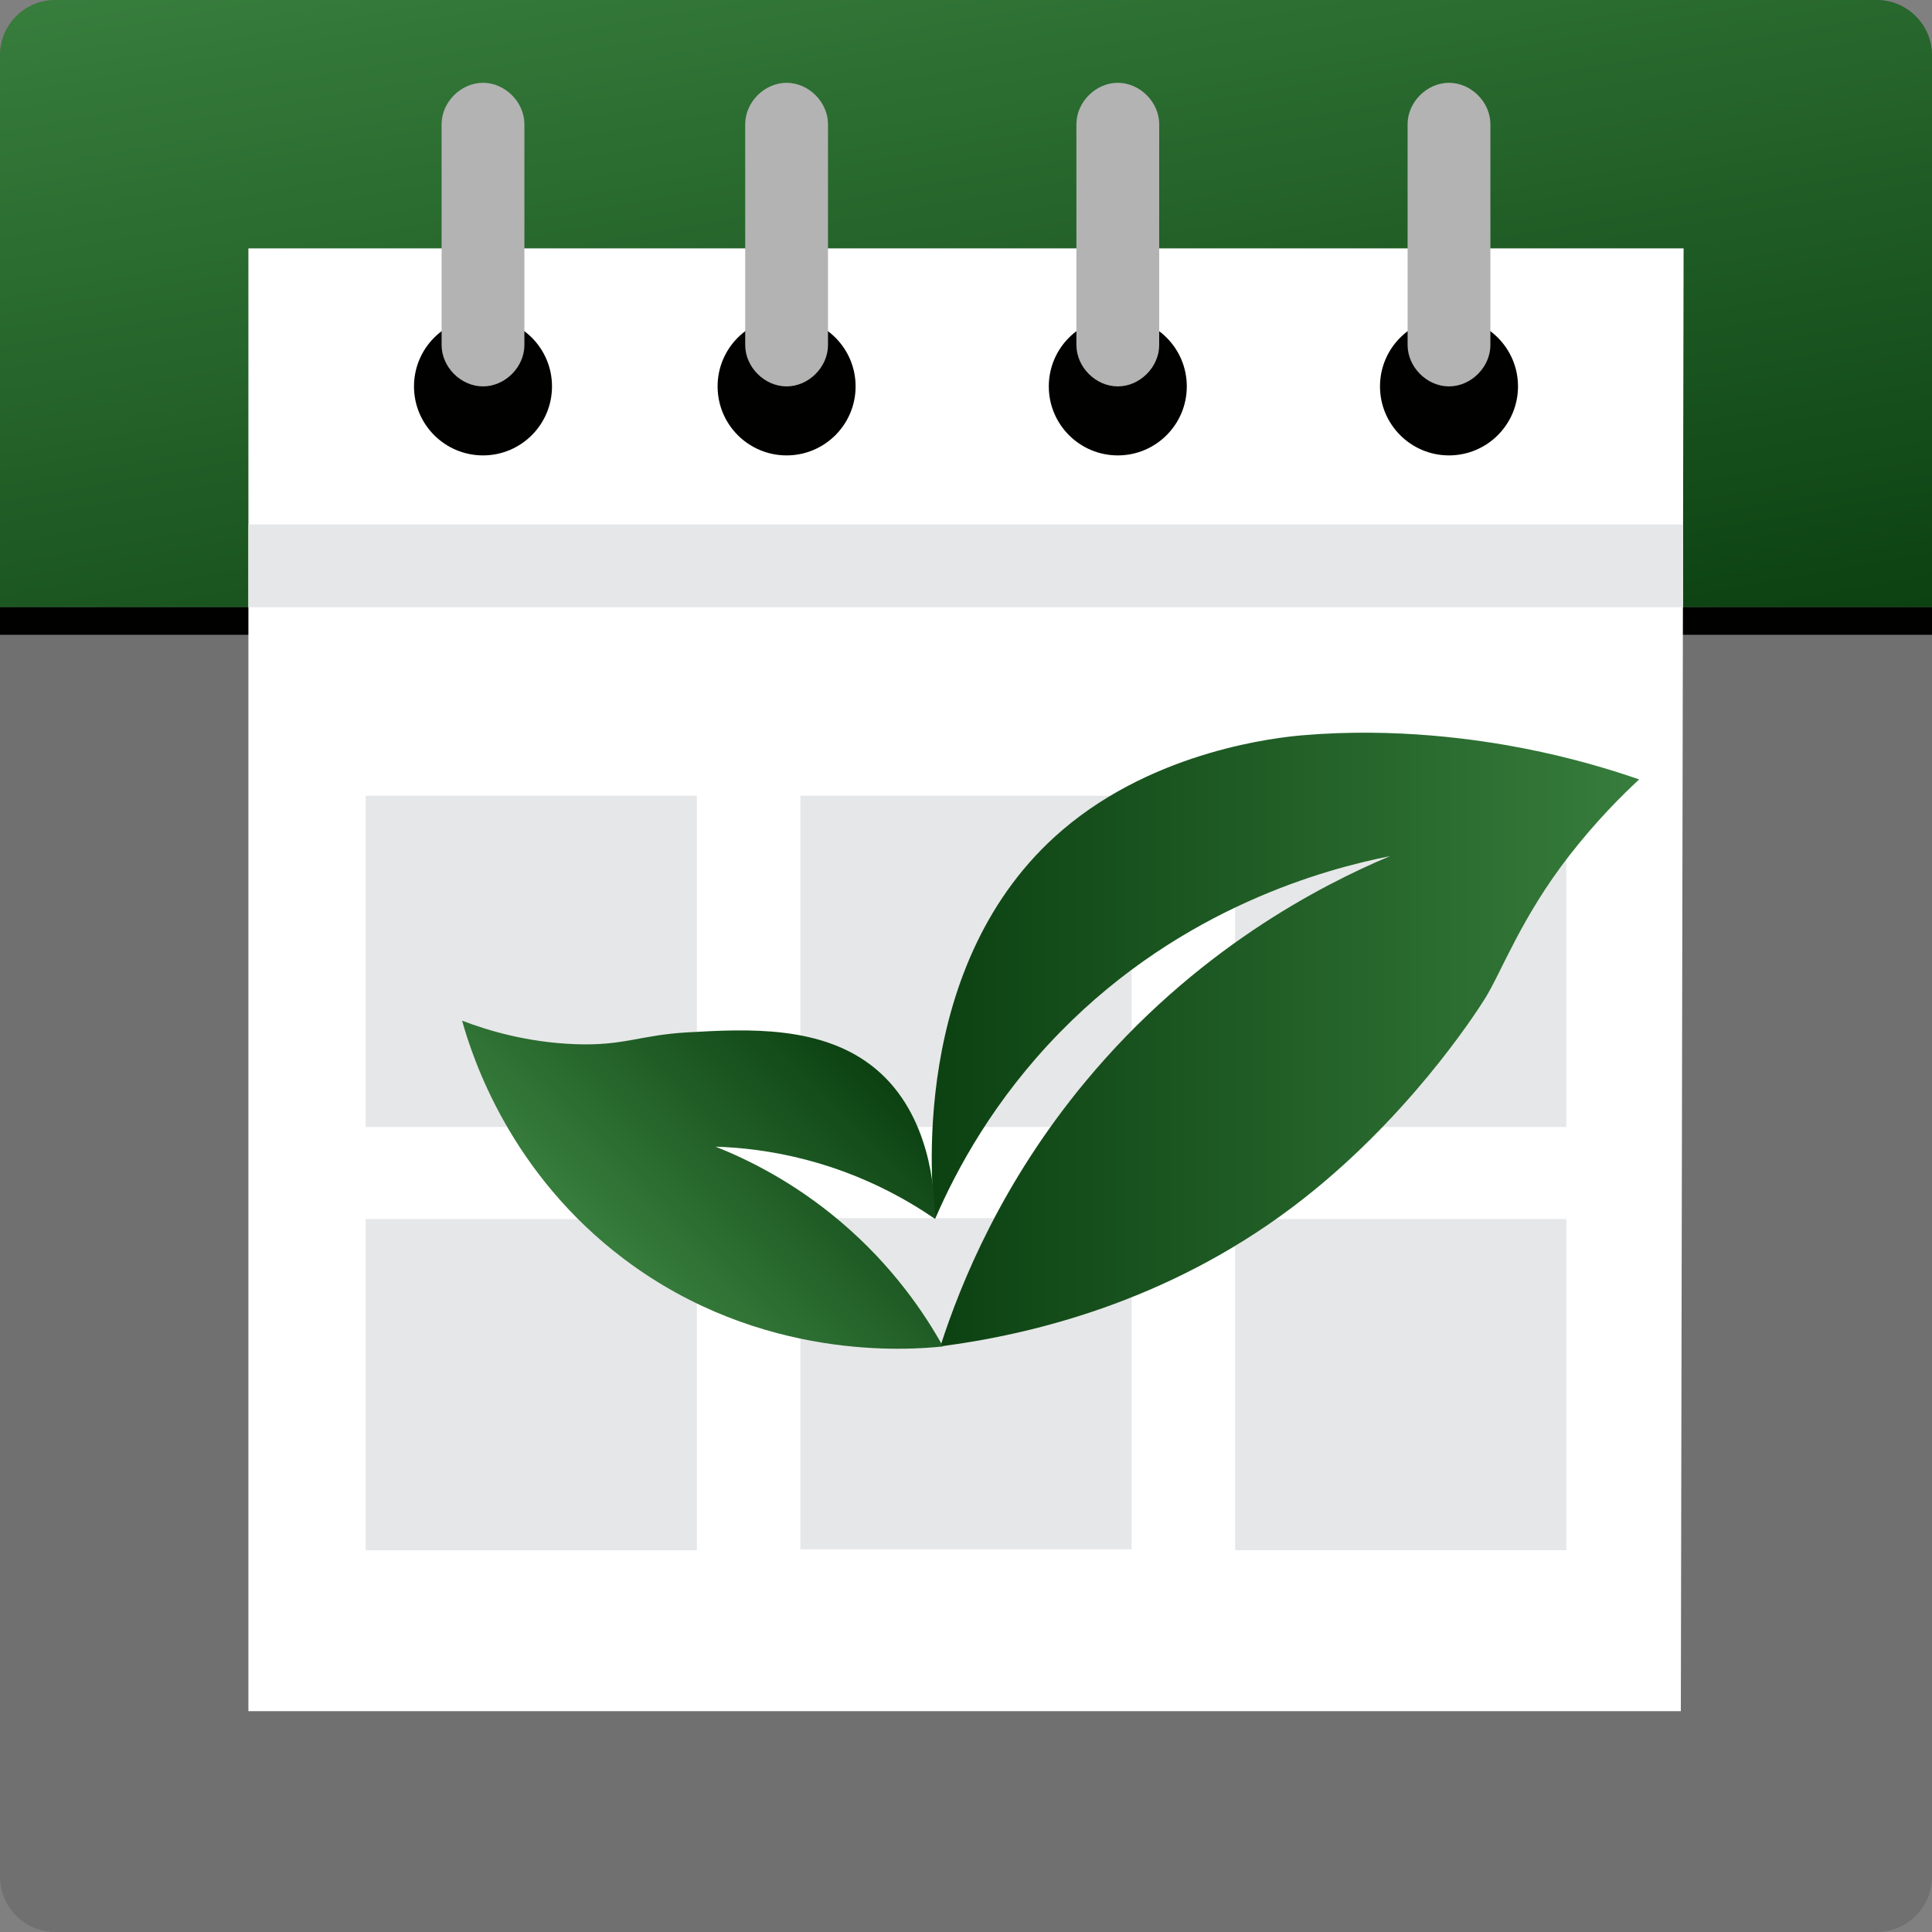<?xml version="1.0" encoding="iso-8859-1"?>
<!-- Generator: Adobe Illustrator 19.0.0, SVG Export Plug-In . SVG Version: 6.00 Build 0)  -->
<svg version="1.0" id="Layer_1" xmlns="http://www.w3.org/2000/svg" xmlns:xlink="http://www.w3.org/1999/xlink" x="0px" y="0px"
	 viewBox="0 0 70 70" style="enable-background:new 0 0 70 70;" xml:space="preserve" width="70px" height="70px" fill="#333">
<rect x="0" y="0" width="70" height="70" fill="#808080" stroke="none"/>
<style type="text/css">
	.st0{fill:#707070;}
	.st1{fill:url(#XMLID_8_);}
	.st2{fill:#010100;}
	.st3{fill:#FFFFFF;}
	.st4{fill:#B3B3B3;}
	.st5{fill:#E6E7E8;}
	.st6{fill:url(#XMLID_9_);}
	.st7{fill:url(#XMLID_10_);}
</style>
<g id="Layer_2_18_">
	<g id="XMLID_498_">
		<path id="XMLID_499_" class="st0" d="M68,70H2c-1.1,0-2-0.9-2-2V2c0-1.1,0.9-2,2-2h66c1.1,0,2,0.9,2,2v66C70,69.1,69.1,70,68,70z"
			/>
	</g>
	<g id="XMLID_496_">
		
			<linearGradient id="XMLID_8_" gradientUnits="userSpaceOnUse" x1="37.78" y1="44.319" x2="31.962" y2="77.314" gradientTransform="matrix(1 0 0 -1 0 72)">
			<stop  offset="0" style="stop-color:#0C4112"/>
			<stop  offset="1" style="stop-color:#377D3C"/>
		</linearGradient>
		<path id="XMLID_497_" class="st1" d="M0,22V2c0-1.1,0.9-2,2-2h66c1.1,0,2,0.9,2,2v20"/>
	</g>
	<rect id="XMLID_495_" y="22" class="st2" width="70px" height="1px"/>
	<g id="XMLID_457_">
		<g id="XMLID_489_">
			<polygon id="XMLID_490_" class="st3" points="9,62 9,9 61,9 60.9,62 			"/>
		</g>
	</g>
	<g id="XMLID_454_">
		<circle id="XMLID_456_" class="st2" cx="17.5" cy="14" r="2.5"/>
		<path id="XMLID_455_" class="st4" d="M17.5,14c-0.8,0-1.5-0.7-1.5-1.5v-8C16,3.7,16.7,3,17.5,3S19,3.7,19,4.5v8
			C19,13.3,18.3,14,17.5,14z"/>
	</g>
	<g id="XMLID_449_">
		<circle id="XMLID_453_" class="st2" cx="28.5" cy="14" r="2.5"/>
		<path id="XMLID_451_" class="st4" d="M28.5,14c-0.8,0-1.5-0.7-1.5-1.5v-8C27,3.7,27.7,3,28.5,3S30,3.7,30,4.5v8
			C30,13.3,29.3,14,28.5,14z"/>
	</g>
	<g id="XMLID_446_">
		<circle id="XMLID_448_" class="st2" cx="40.5" cy="14" r="2.5"/>
		<path id="XMLID_447_" class="st4" d="M40.5,14c-0.8,0-1.5-0.7-1.5-1.5v-8C39,3.7,39.7,3,40.5,3S42,3.7,42,4.5v8
			C42,13.3,41.3,14,40.5,14z"/>
	</g>
	<g id="XMLID_438_">
		<circle id="XMLID_445_" class="st2" cx="52.5" cy="14" r="2.5"/>
		<g id="XMLID_439_">
			<g id="XMLID_440_">
				<path id="XMLID_443_" class="st4" d="M52.5,14c-0.8,0-1.5-0.7-1.5-1.5v-8C51,3.7,51.7,3,52.5,3S54,3.7,54,4.5v8
					C54,13.3,53.3,14,52.5,14z"/>
			</g>
		</g>
	</g>
</g>
<g id="XMLID_435_">
	<rect id="XMLID_437_" x="9.001" y="19.002" class="st5" width="51.98px" height="3px"/>
</g>
<rect id="XMLID_434_" x="13.25" y="28.833" class="st5" width="12px" height="12px"/>
<rect id="XMLID_433_" x="13.25" y="44.169" class="st5" width="12px" height="12px"/>
<rect id="XMLID_432_" x="44.75" y="28.833" class="st5" width="12px" height="12px"/>
<rect id="XMLID_431_" x="29" y="28.833" class="st5" width="12px" height="12px"/>
<rect id="XMLID_430_" x="29" y="44.136" class="st5" width="12px" height="12px"/>
<rect id="XMLID_429_" x="44.75" y="44.167" class="st5" width="12px" height="12px"/>
<g id="XMLID_585_">
	<linearGradient id="XMLID_9_" gradientUnits="userSpaceOnUse" x1="33.759" y1="37.666" x2="59.39" y2="37.666">
		<stop  offset="0" style="stop-color:#0C4112"/>
		<stop  offset="1" style="stop-color:#377D3C"/>
	</linearGradient>
	<path id="XMLID_587_" class="st6" d="M33.88,44.164c0.784-1.813,2.152-4.337,4.524-6.762c4.456-4.555,9.684-5.929,11.952-6.381
		c-2.483,1.049-7.069,3.387-11.047,8.19c-2.992,3.612-4.481,7.218-5.238,9.571c3.247-0.42,8.166-1.588,12.762-5.048
		c4.102-3.088,6.626-7.008,6.952-7.524c0.614-0.971,1.314-2.955,3.095-5.238c0.958-1.228,1.872-2.141,2.51-2.732
		c-1.019-0.353-2.443-0.787-4.177-1.125c-1.635-0.319-4.616-0.762-8-0.476c-0.889,0.075-5.313,0.528-8.714,3.429
		C32.859,34.881,33.766,43.244,33.88,44.164z"/>
	<linearGradient id="XMLID_10_" gradientUnits="userSpaceOnUse" x1="30.683" y1="37.654" x2="22.556" y2="45.781">
		<stop  offset="0" style="stop-color:#0C4112"/>
		<stop  offset="1" style="stop-color:#377D3C"/>
	</linearGradient>
	<path id="XMLID_586_" class="st7" d="M33.88,44.164c-0.009-1.059-0.184-3.786-2.143-5.428c-1.919-1.608-4.687-1.453-6.809-1.333
		c-1.759,0.099-2.31,0.497-4.095,0.429c-1.733-0.067-3.143-0.489-4.09-0.851c0.384,1.371,1.742,5.543,5.899,8.66
		c4.931,3.696,10.285,3.273,11.524,3.143c-0.648-1.165-1.8-2.901-3.714-4.524c-1.69-1.432-3.353-2.249-4.524-2.714
		c0.916,0.029,2.04,0.149,3.286,0.476C31.283,42.564,32.852,43.458,33.88,44.164z"/>
</g>
</svg>
